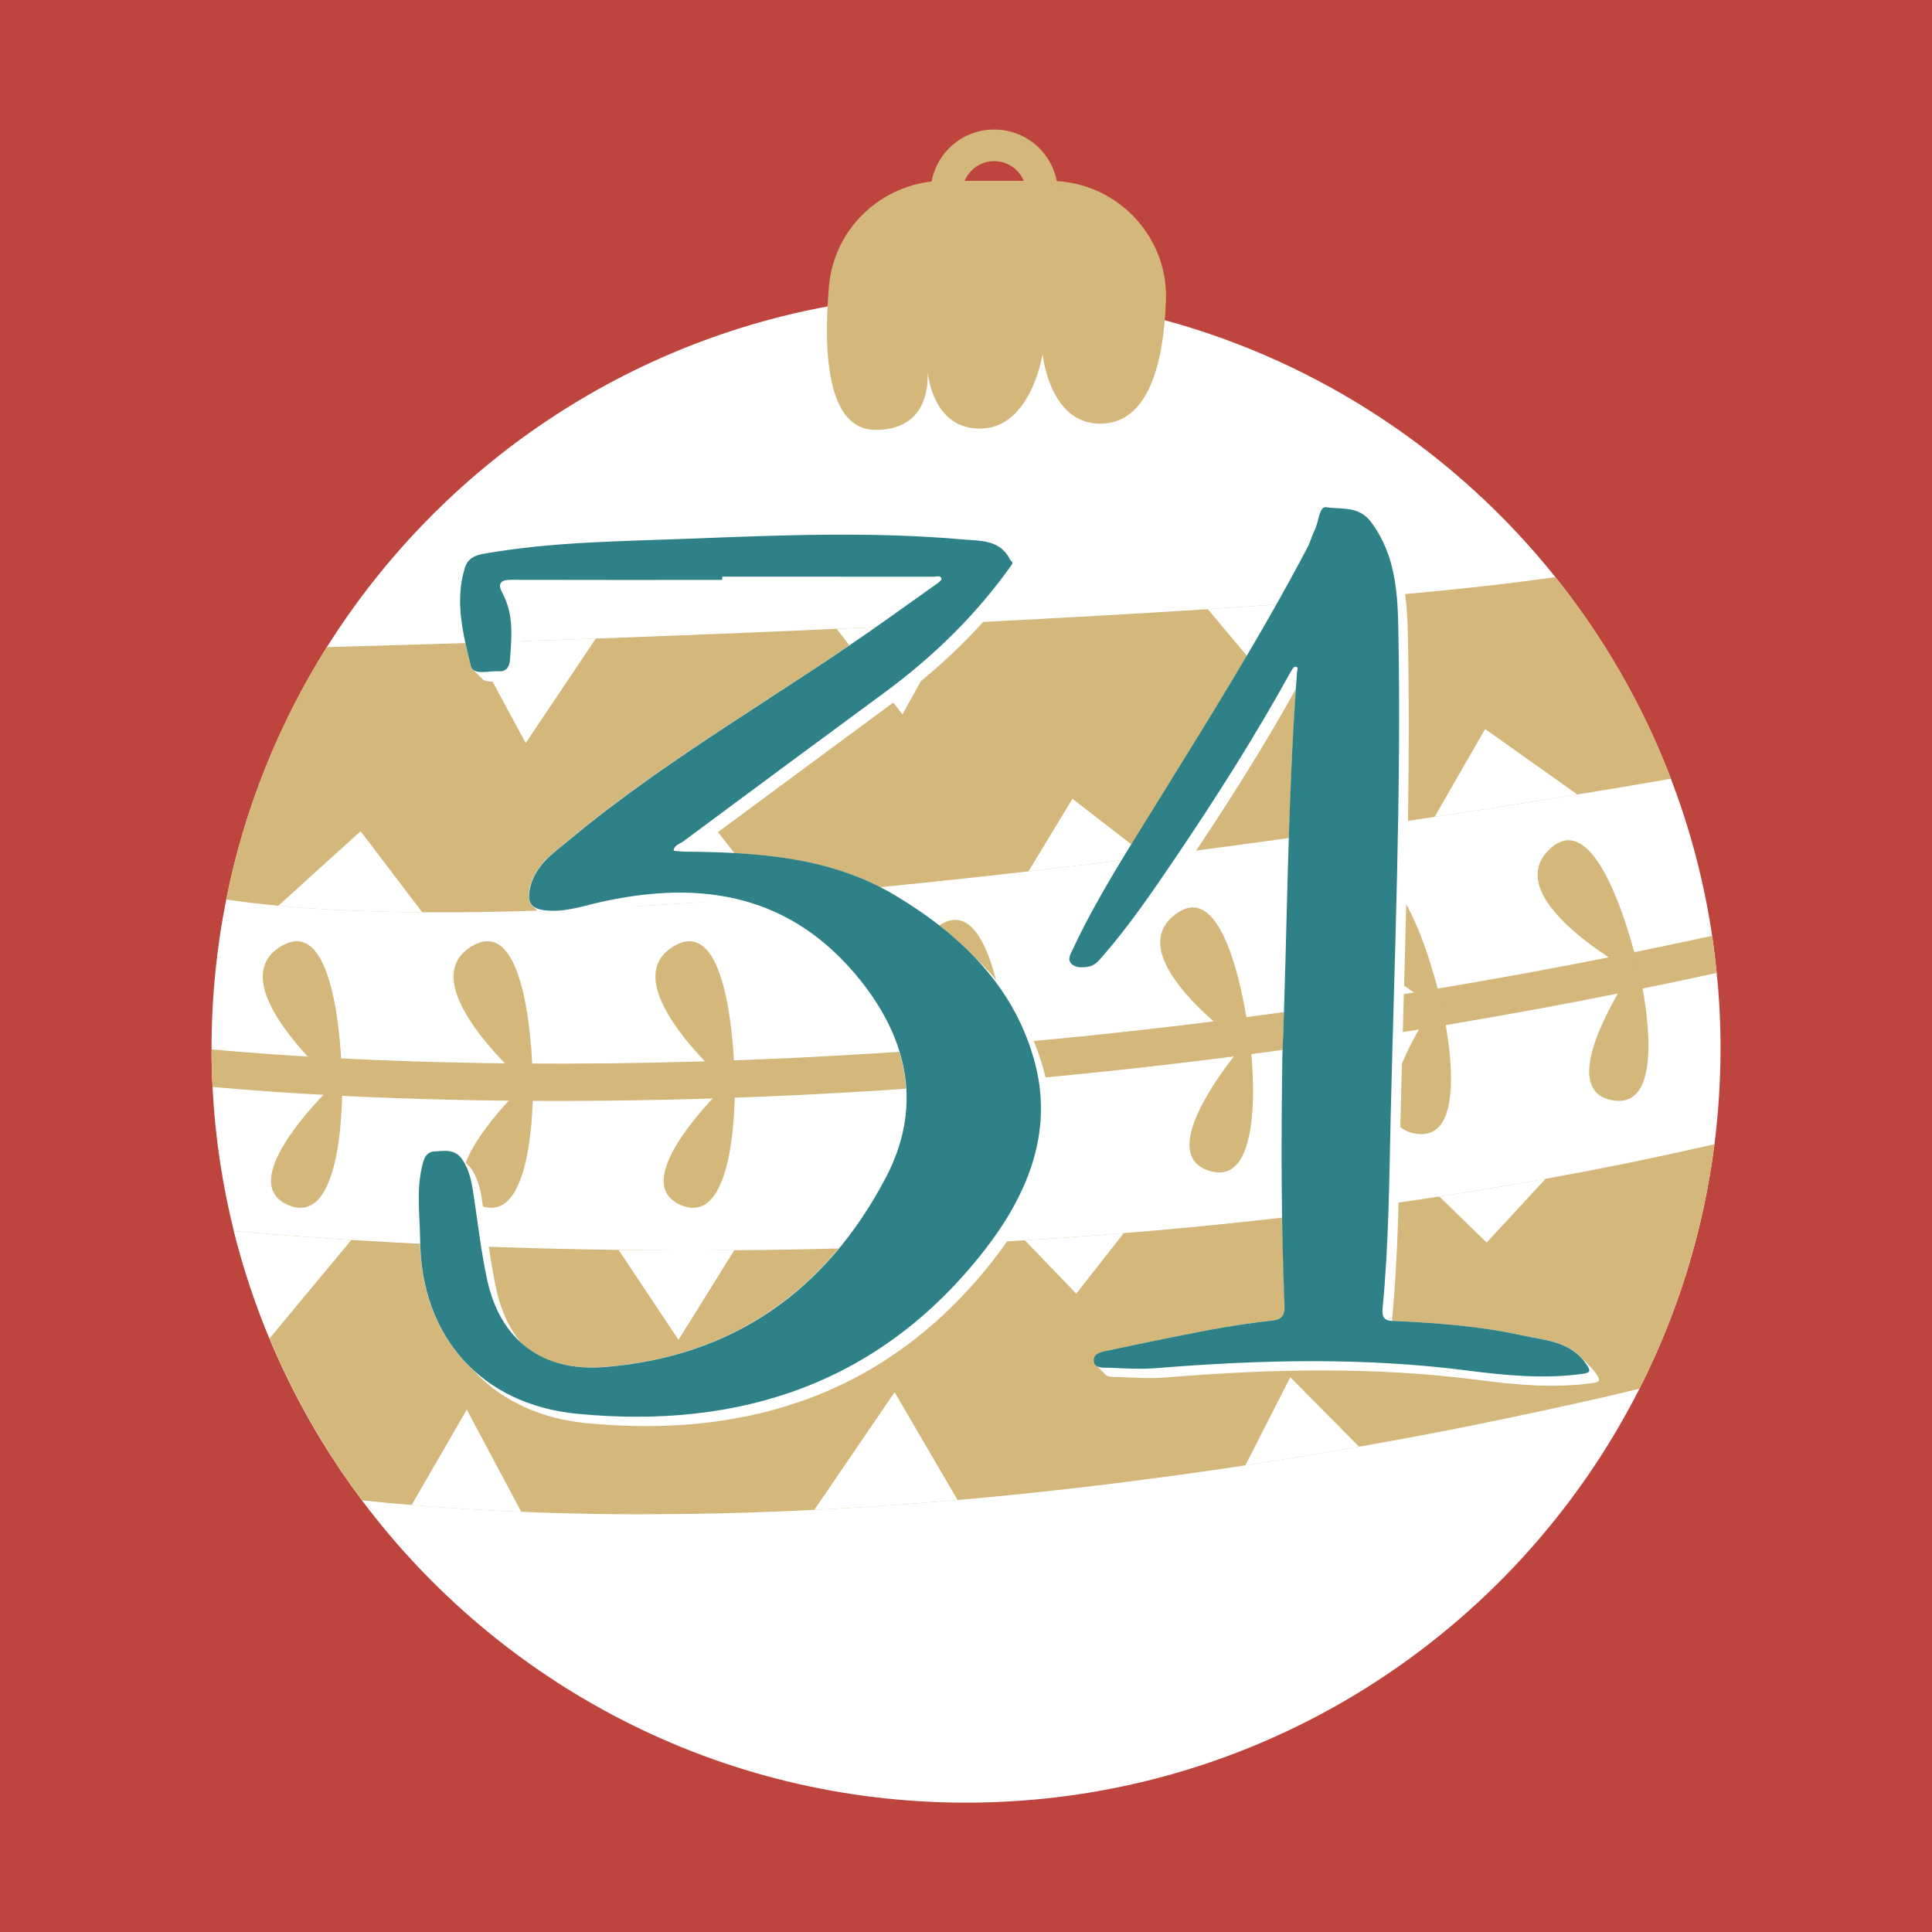 <svg width="200" height="200" viewBox="0 0 200 200" fill="none" xmlns="http://www.w3.org/2000/svg">
    <rect x="0" y="0" width="200" height="200" fill="#333333" stroke="none"/>
    <g clip-path="url(#clip0_30_1460)">
        <path d="M200 0H0V200H200V0Z" fill="#BE443E"/>
        <path d="M178.11 108.5C178.11 111.88 177.89 115.2 177.48 118.46C176.33 127.46 173.66 135.99 169.71 143.77C156.83 169.19 130.45 186.61 100 186.61C74.43 186.61 51.72 174.32 37.48 155.33C31.33 147.13 26.76 137.68 24.22 127.44C24.22 127.44 24.22 127.44 24.21 127.44C23.01 122.63 22.26 117.65 22 112.53C21.94 111.24 21.9 109.94 21.9 108.64V108.51C21.9 103.25 22.42 98.1 23.42 93.13C25.3 83.69 28.89 74.87 33.83 67C45.23 48.87 63.86 35.76 85.68 31.72C90.33 30.85 95.11 30.4 100 30.4C107.12 30.4 114.03 31.35 120.59 33.15C136.76 37.55 150.84 47.02 161.02 59.75C166.01 65.99 170.07 73.02 172.97 80.62C174.96 85.8 176.4 91.24 177.24 96.88C177.43 98.16 177.59 99.44 177.71 100.74C177.98 103.28 178.11 105.87 178.11 108.5Z" fill="white"/>
        <path d="M97.81 18.71C91.58 18.71 86.34 23.45 85.81 29.66C85.21 36.69 85.67 44.5 90.64 44.5C97.09 44.5 95.96 37.79 95.96 37.79C95.96 37.79 96.12 44.37 101.44 44.37C106.76 44.37 107.93 36.63 107.93 36.63C107.93 36.63 108.6 43.86 113.89 43.86C118.96 43.86 120.46 37.47 120.7 31.14C120.96 24.34 115.46 18.72 108.66 18.72H97.81V18.71Z" fill="#D3B77B"/>
        <path d="M109.51 19.99H106.23C106.23 18.16 104.75 16.68 102.92 16.68C101.09 16.68 99.61 18.16 99.61 19.99H96.33C96.33 16.36 99.27 13.41 102.91 13.41C106.56 13.4 109.51 16.35 109.51 19.99Z" fill="#D3B77B"/>
        <path d="M172.98 80.61C172.52 80.69 171.93 80.79 171.25 80.91C169.37 81.24 166.67 81.69 163.3 82.24H163.29C159.25 82.9 154.25 83.7 148.52 84.56C144.59 85.16 140.31 85.79 135.78 86.43C134.12 86.66 132.42 86.9 130.69 87.13H130.68C126.86 87.66 122.88 88.18 118.8 88.71C114.77 89.22 110.65 89.72 106.47 90.2C102.9 90.61 99.28 91.01 95.65 91.38C93.96 91.56 92.27 91.72 90.57 91.89C86.9 92.24 83.22 92.57 79.58 92.87C74.95 93.24 70.37 93.57 65.88 93.81C62.56 94 59.29 94.15 56.1 94.25C54.35 94.31 52.62 94.36 50.93 94.39C48.46 94.44 46.05 94.45 43.71 94.44C38.34 94.4 33.33 94.18 28.81 93.76C26.91 93.58 25.11 93.37 23.41 93.12C25.08 84.72 28.11 76.81 32.25 69.61C32.75 68.72 33.28 67.84 33.82 66.99C33.92 66.99 34.03 66.98 34.14 66.98C37.31 66.89 42.41 66.75 48.81 66.55C52.67 66.42 56.99 66.27 61.67 66.1C65.26 65.98 69.06 65.83 73 65.67C74.56 65.61 76.13 65.55 77.72 65.48C80.62 65.36 83.59 65.23 86.59 65.09C90.55 64.93 94.57 64.74 98.61 64.54C102.39 64.35 106.18 64.16 109.94 63.95C111.67 63.86 113.41 63.76 115.12 63.66C118.48 63.47 121.79 63.27 125.04 63.06C129.52 62.77 133.85 62.46 137.96 62.13C142 61.81 145.83 61.48 149.35 61.13C151.15 60.94 152.86 60.77 154.49 60.58C156.86 60.31 159.05 60.02 161.02 59.74C165.16 64.91 168.65 70.63 171.39 76.76C171.95 78.02 172.48 79.31 172.98 80.61Z" fill="#D3B77B"/>
        <path d="M177.25 96.87C99.72 113.78 40.03 110.31 21.89 108.63C21.89 109.94 21.93 111.24 21.99 112.52C28.86 113.14 41.09 113.97 57.57 113.97C86.51 113.97 128.55 111.42 177.71 100.72L177.25 96.87Z" fill="#D3B77B"/>
        <path d="M177.48 118.45C177.27 120.1 177.01 121.73 176.7 123.34C175.31 130.55 172.94 137.4 169.71 143.76C167.11 144.39 163.83 145.15 159.95 145.98C157.7 146.47 155.27 146.98 152.65 147.51C149 148.25 144.99 149 140.7 149.76C136.98 150.41 133.05 151.06 128.93 151.69C125.64 152.19 122.22 152.67 118.72 153.13C116.62 153.41 114.48 153.67 112.31 153.93C108.04 154.43 103.64 154.88 99.15 155.28C94.3 155.7 89.35 156.05 84.32 156.3C80.08 156.51 75.79 156.66 71.47 156.72L66.17 156.76C62.11 156.76 58.04 156.67 53.98 156.5C50.19 156.35 46.4 156.12 42.63 155.8C40.92 155.66 39.21 155.5 37.5 155.32C36.37 153.82 35.29 152.27 34.27 150.68C33.67 149.74 33.08 148.77 32.51 147.79C30.78 144.83 29.25 141.75 27.92 138.56C26.42 134.98 25.19 131.26 24.23 127.43C27.26 127.71 31.36 128.04 36.39 128.36C39.22 128.54 42.33 128.71 45.7 128.86C47.7 128.95 49.8 129.03 51.98 129.11C55.77 129.24 59.8 129.33 64.06 129.39C67.88 129.44 71.87 129.46 76.03 129.42C79.78 129.4 83.66 129.33 87.64 129.22C89.99 129.16 92.37 129.07 94.79 128.97C98.49 128.82 102.26 128.63 106.11 128.39C109.47 128.18 112.88 127.94 116.35 127.65H116.36C121.24 127.26 126.2 126.78 131.23 126.22C133.27 125.99 135.31 125.75 137.37 125.48C141.23 125 145.11 124.46 149.02 123.86H149.03C152.68 123.29 156.35 122.69 160.04 122.02C165.44 121.05 170.86 119.95 176.28 118.72C176.67 118.64 177.07 118.55 177.48 118.45Z" fill="#D3B77B"/>
        <path d="M35.43 112.83C35.43 112.83 22.55 102.02 29.02 98C35.5 93.98 35.43 112.83 35.43 112.83Z" fill="#D3B77B"/>
        <path d="M35.42 111.4C35.42 111.4 23.71 122.11 29.82 124.74C35.94 127.36 35.42 111.4 35.42 111.4Z" fill="#D3B77B"/>
        <path d="M55.18 112.83C55.18 112.83 42.3 102.02 48.77 98C55.24 93.98 55.18 112.83 55.18 112.83Z" fill="#D3B77B"/>
        <path d="M55.17 111.4C55.17 111.4 43.46 122.11 49.57 124.74C55.68 127.36 55.17 111.4 55.17 111.4Z" fill="#D3B77B"/>
        <path d="M76.08 112.83C76.08 112.83 63.2 102.02 69.67 98C76.14 93.98 76.08 112.83 76.08 112.83Z" fill="#D3B77B"/>
        <path d="M76.07 111.4C76.07 111.4 64.36 122.11 70.47 124.74C76.59 127.36 76.07 111.4 76.07 111.4Z" fill="#D3B77B"/>
        <path d="M104.46 110.28C104.46 110.28 90.9 100.34 97.09 95.9C103.29 91.47 104.46 110.28 104.46 110.28Z" fill="#D3B77B"/>
        <path d="M104.36 108.85C104.36 108.85 93.38 120.31 99.65 122.53C105.92 124.75 104.36 108.85 104.36 108.85Z" fill="#D3B77B"/>
        <path d="M129.52 108.78C129.52 108.78 115.59 99.35 121.62 94.69C127.64 90.02 129.52 108.78 129.52 108.78Z" fill="#D3B77B"/>
        <path d="M129.36 107.36C129.36 107.36 118.82 119.22 125.17 121.2C131.51 123.19 129.36 107.36 129.36 107.36Z" fill="#D3B77B"/>
        <path d="M149.36 104.51C149.36 104.51 134.47 96.69 139.94 91.38C145.42 86.08 149.36 104.51 149.36 104.51Z" fill="#D3B77B"/>
        <path d="M149.05 103.11C149.05 103.11 139.89 116.07 146.42 117.33C152.95 118.6 149.05 103.11 149.05 103.11Z" fill="#D3B77B"/>
        <path d="M169.8 101.07C169.8 101.07 154.91 93.25 160.38 87.94C165.85 82.63 169.8 101.07 169.8 101.07Z" fill="#D3B77B"/>
        <path d="M169.49 99.67C169.49 99.67 160.33 112.63 166.86 113.89C173.39 115.16 169.49 99.67 169.49 99.67Z" fill="#D3B77B"/>
        <path d="M61.68 66.1L54.42 76.92L48.82 66.54C52.67 66.42 57 66.27 61.68 66.1Z" fill="white"/>
        <path d="M98.62 64.55L93.42 73.96L86.61 65.1C90.56 64.94 94.58 64.75 98.62 64.55Z" fill="white"/>
        <path d="M137.96 62.13L132.83 72.37L125.03 63.06C129.52 62.77 133.85 62.46 137.96 62.13Z" fill="white"/>
        <path d="M163.28 82.24C159.24 82.9 154.24 83.7 148.51 84.56L153.74 75.47L163.28 82.24Z" fill="white"/>
        <path d="M118.8 88.71C114.77 89.22 110.65 89.72 106.47 90.2L111.02 82.69L118.8 88.71Z" fill="white"/>
        <path d="M79.59 92.87C74.96 93.24 70.38 93.57 65.89 93.81L72.4 83.68L79.59 92.87Z" fill="white"/>
        <path d="M43.71 94.44C38.34 94.4 33.33 94.18 28.81 93.76L37.33 86.05L43.71 94.44Z" fill="white"/>
        <path d="M36.37 128.36L27.9 138.56C26.4 134.98 25.17 131.26 24.21 127.43C27.24 127.71 31.35 128.05 36.37 128.36Z" fill="white"/>
        <path d="M53.96 156.5C50.17 156.35 46.38 156.12 42.61 155.8L48.32 145.92L53.96 156.5Z" fill="white"/>
        <path d="M76.01 129.42L70.24 138.7L64.04 129.39C67.86 129.45 71.86 129.46 76.01 129.42Z" fill="white"/>
        <path d="M99.13 155.28C94.28 155.7 89.33 156.05 84.3 156.3L92.61 144.12L99.13 155.28Z" fill="white"/>
        <path d="M116.33 127.65L111.41 133.92L106.09 128.39C109.46 128.19 112.87 127.95 116.33 127.65Z" fill="white"/>
        <path d="M140.69 149.76C136.97 150.41 133.04 151.06 128.92 151.69L133.57 142.57L140.69 149.76Z" fill="white"/>
        <path d="M160.01 122.02L153.9 128.63L149 123.86C152.66 123.3 156.33 122.7 160.01 122.02Z" fill="white"/>
        <path d="M164.441 141.286C164.361 141.196 164.281 141.116 164.201 141.046C164.121 140.956 164.041 140.876 163.961 140.806C163.881 140.716 163.801 140.636 163.721 140.566C162.081 138.806 159.701 138.696 157.591 138.236C153.381 137.316 149.061 136.986 144.741 136.756C144.531 136.746 144.321 136.746 144.111 136.736C144.111 136.646 144.111 136.556 144.121 136.456C144.751 129.856 144.801 123.216 144.961 116.596C145.351 99.876 146.071 83.156 145.761 66.426C145.691 62.506 145.521 58.556 142.991 55.086C142.821 54.856 142.651 54.666 142.471 54.506C142.391 54.416 142.311 54.336 142.231 54.266C142.151 54.176 142.071 54.096 141.991 54.026C141.911 53.936 141.831 53.856 141.751 53.786C140.461 52.366 138.801 52.746 137.331 52.506C136.581 52.386 136.551 54.016 136.141 54.836C135.841 55.426 135.681 56.096 135.371 56.686C130.501 65.946 124.941 74.806 119.441 83.686C116.491 88.446 113.471 93.166 111.091 98.256C110.881 98.716 110.491 99.296 110.921 99.746C110.971 99.796 111.031 99.846 111.081 99.886C111.101 99.916 111.131 99.956 111.161 99.986C111.211 100.036 111.271 100.086 111.321 100.126C111.341 100.156 111.371 100.196 111.401 100.226C111.451 100.276 111.511 100.326 111.561 100.366C111.581 100.396 111.611 100.436 111.641 100.466C111.691 100.516 111.751 100.566 111.801 100.606C111.821 100.636 111.851 100.676 111.881 100.706C112.321 101.176 113.011 101.136 113.641 101.036C114.311 100.926 114.711 100.446 115.121 99.976C117.931 96.746 120.331 93.226 122.721 89.696C126.771 83.706 130.641 77.616 134.161 71.306C133.261 84.416 133.251 97.516 132.761 109.216C132.621 118.846 132.651 126.976 133.011 135.106C133.061 136.196 132.761 136.576 131.691 136.706C129.531 136.946 127.371 137.276 125.231 137.676C121.791 138.316 118.361 139.026 114.931 139.766C114.241 139.916 113.151 140.026 113.271 140.946C113.301 141.176 113.421 141.326 113.591 141.426C113.651 141.536 113.731 141.616 113.831 141.666C113.891 141.776 113.971 141.856 114.071 141.906C114.131 142.016 114.211 142.096 114.311 142.146C114.581 142.656 115.491 142.526 116.071 142.556C117.621 142.646 119.191 142.716 120.741 142.586C131.491 141.716 142.231 141.456 152.971 142.846C156.881 143.356 160.831 143.726 164.791 143.186C165.661 143.066 165.711 142.906 165.191 142.146C164.951 141.826 164.701 141.536 164.441 141.286Z" fill="white"/>
        <path d="M132.751 109.216C133.261 97.016 133.251 83.306 134.261 69.636C134.281 69.416 134.471 69.006 134.081 69.016C133.891 69.016 133.681 69.436 133.531 69.696C129.911 76.236 125.911 82.546 121.721 88.736C119.331 92.266 116.931 95.796 114.121 99.016C113.711 99.486 113.311 99.976 112.641 100.076C112.011 100.176 111.331 100.206 110.891 99.746C110.461 99.296 110.851 98.716 111.061 98.256C113.441 93.166 116.461 88.446 119.411 83.686C124.911 74.796 130.471 65.946 135.341 56.686C135.651 56.096 135.811 55.436 136.111 54.836C136.521 54.026 136.551 52.386 137.301 52.506C138.881 52.766 140.671 52.306 141.991 54.116C144.531 57.586 144.691 61.546 144.761 65.456C145.071 82.186 144.351 98.906 143.961 115.626C143.811 122.246 143.761 128.886 143.121 135.486C142.981 136.916 143.941 136.716 144.711 136.756C149.021 136.976 153.351 137.306 157.561 138.236C159.891 138.746 162.571 138.826 164.191 141.186C164.711 141.946 164.661 142.106 163.791 142.226C159.831 142.766 155.881 142.386 151.971 141.886C141.231 140.496 130.501 140.756 119.741 141.626C118.191 141.746 116.621 141.676 115.071 141.596C114.411 141.556 113.341 141.736 113.231 140.946C113.101 140.026 114.191 139.916 114.891 139.766C118.321 139.036 121.751 138.326 125.191 137.676C127.331 137.276 129.491 136.956 131.651 136.706C132.721 136.586 133.021 136.196 132.971 135.106C132.641 126.976 132.611 118.846 132.751 109.216Z" fill="#2E8287"/>
        <path d="M108.164 111.223C106.954 106.443 104.454 102.573 101.184 99.363C101.104 99.283 101.024 99.203 100.944 99.123C100.864 99.043 100.784 98.963 100.704 98.883C100.624 98.803 100.544 98.723 100.464 98.643C98.204 96.373 95.554 94.423 92.704 92.713C86.244 88.833 78.914 88.273 71.564 88.183C71.614 88.153 71.654 88.133 71.694 88.093C78.624 82.953 85.564 77.823 92.504 72.703C97.594 68.953 102.084 64.613 105.724 59.423C105.914 59.153 105.624 59.063 105.534 58.893C105.314 58.463 105.054 58.133 104.764 57.873C104.684 57.783 104.604 57.703 104.524 57.633C104.444 57.543 104.364 57.463 104.284 57.393C104.204 57.303 104.124 57.223 104.044 57.153C102.934 55.913 101.244 56.003 99.704 55.863C90.284 55.033 80.854 55.403 71.434 55.783C64.284 56.063 57.124 56.093 50.044 57.353C49.064 57.523 48.404 57.883 48.114 58.863C47.074 62.303 47.934 65.673 48.754 68.963C48.804 69.183 48.924 69.323 49.084 69.423C49.144 69.523 49.224 69.603 49.324 69.663C49.384 69.763 49.464 69.843 49.564 69.903C49.624 70.003 49.704 70.083 49.804 70.143C50.234 70.863 51.684 70.403 52.614 70.473C53.374 70.533 53.714 70.013 53.764 69.293C53.934 66.943 54.174 64.583 52.984 62.383C52.474 61.433 52.714 61.003 53.844 61.003C61.134 61.023 68.434 61.013 75.724 61.013C75.724 60.893 75.724 60.783 75.724 60.663C82.684 60.663 89.634 60.663 96.594 60.673C95.114 61.733 93.614 62.783 92.134 63.853C81.184 71.713 69.324 78.253 58.934 86.913C57.204 88.353 55.274 89.623 54.794 92.103C54.634 92.963 54.754 93.513 55.204 93.853C55.274 93.943 55.354 94.023 55.444 94.093C55.514 94.183 55.594 94.263 55.684 94.333C55.754 94.423 55.834 94.503 55.924 94.573C56.174 94.923 56.634 95.113 57.324 95.203C59.344 95.453 61.204 94.783 63.094 94.353C72.354 92.283 80.674 93.233 87.394 99.603C87.944 100.183 88.484 100.793 89.014 101.453C94.084 107.773 95.434 114.743 91.634 121.943C85.494 133.593 75.824 140.473 62.454 141.513C59.004 141.783 56.144 140.933 54.034 139.103C52.774 137.653 51.874 135.763 51.374 133.473C50.754 130.613 50.424 127.683 49.984 124.783C49.784 123.463 49.594 122.173 48.804 121.013C48.674 120.823 48.544 120.683 48.404 120.563C48.324 120.473 48.244 120.393 48.164 120.323C48.084 120.233 48.004 120.153 47.924 120.083C47.844 119.993 47.764 119.913 47.684 119.843C46.934 118.943 45.924 119.153 44.964 119.203C44.014 119.253 43.824 120.083 43.654 120.823C43.074 123.333 43.454 125.883 43.474 128.413C43.524 133.793 45.374 138.303 48.604 141.473C48.684 141.553 48.764 141.633 48.844 141.713C48.924 141.793 49.004 141.873 49.084 141.953C49.164 142.033 49.244 142.113 49.324 142.193C52.114 145.043 55.984 146.863 60.684 147.323C77.634 148.963 92.144 144.133 102.864 130.393C107.204 124.853 109.984 118.433 108.164 111.223Z" fill="white"/>
        <path d="M74.754 60.033C67.464 60.033 60.164 60.043 52.874 60.023C51.754 60.023 51.504 60.453 52.014 61.403C53.204 63.603 52.964 65.963 52.794 68.313C52.744 69.033 52.404 69.543 51.644 69.493C50.634 69.413 48.994 69.963 48.744 68.943C47.934 65.653 47.064 62.283 48.104 58.843C48.394 57.863 49.064 57.503 50.034 57.333C57.114 56.073 64.274 56.043 71.424 55.763C80.844 55.393 90.274 55.013 99.694 55.843C101.504 56.003 103.514 55.853 104.554 57.913C104.644 58.093 104.934 58.173 104.744 58.443C101.094 63.623 96.614 67.973 91.524 71.723C84.574 76.843 77.634 81.963 70.714 87.113C70.354 87.373 69.784 87.483 69.734 88.073C70.164 88.103 70.594 88.163 71.014 88.163C78.544 88.233 86.074 88.723 92.694 92.703C99.524 96.803 105.164 102.253 107.194 110.253C109.014 117.453 106.234 123.873 101.914 129.423C91.194 143.163 76.684 147.993 59.734 146.353C49.854 145.393 43.594 138.403 43.494 128.403C43.464 125.873 43.094 123.333 43.674 120.813C43.844 120.073 44.034 119.243 44.984 119.193C46.014 119.143 47.094 118.903 47.864 120.043C48.644 121.203 48.844 122.493 49.044 123.813C49.484 126.713 49.814 129.643 50.434 132.503C51.784 138.723 56.134 142.013 62.494 141.523C75.864 140.483 85.534 133.603 91.674 121.953C95.474 114.753 94.114 107.783 89.054 101.463C81.924 92.573 72.654 91.043 62.164 93.383C60.274 93.803 58.414 94.483 56.394 94.233C55.024 94.063 54.574 93.473 54.834 92.103C55.304 89.623 57.234 88.353 58.974 86.913C69.364 78.253 81.224 71.703 92.174 63.853C93.764 62.713 95.364 61.593 96.954 60.453C97.164 60.303 97.494 60.043 97.464 59.913C97.364 59.503 96.944 59.703 96.674 59.703C89.384 59.693 82.084 59.693 74.794 59.693C74.754 59.803 74.754 59.913 74.754 60.033Z" fill="#2E8287"/>
    </g>
    <defs>
        <clipPath id="clip0_30_1460">
            <rect width="200" height="200" fill="white"/>
        </clipPath>
    </defs>
</svg>
